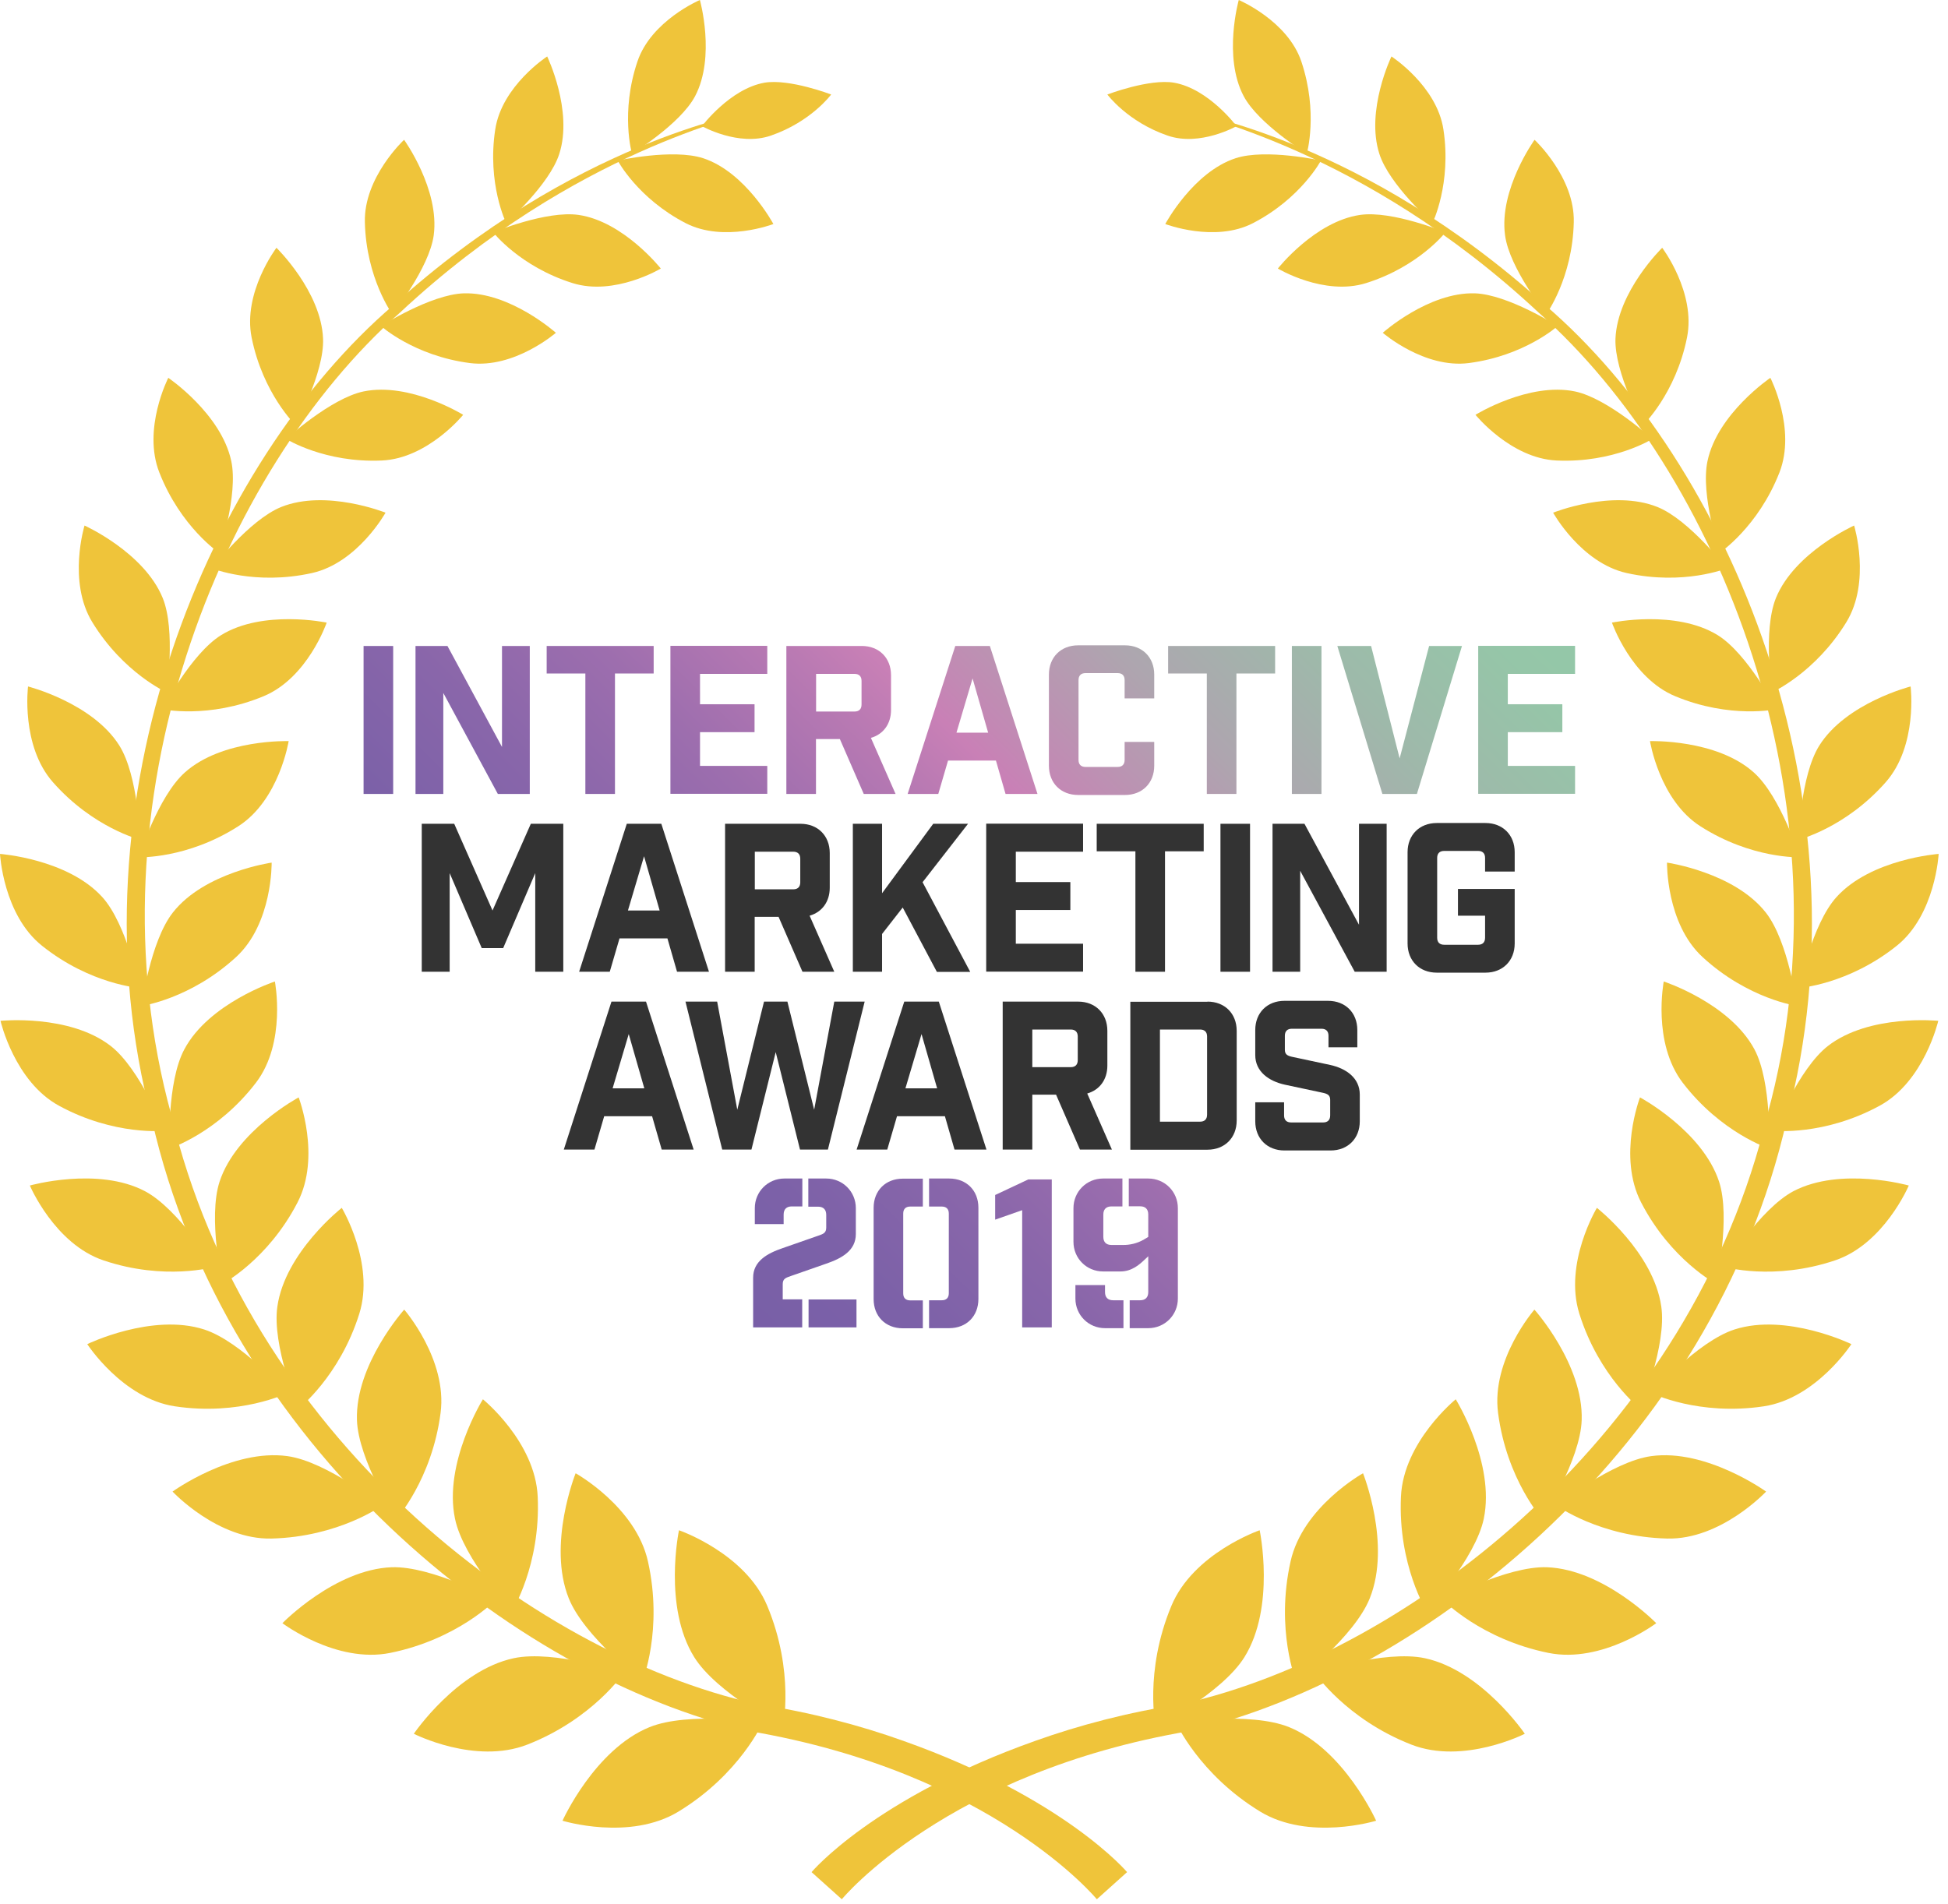 <svg width="133" height="130" viewBox="0 0 133 130" fill="none" xmlns="http://www.w3.org/2000/svg">
<g clip-path="url(#clip0)">
<path d="M74.887 129.697C74.887 129.697 67.768 121.028 51.145 118.21C34.965 114.434 15.39 98.648 10.373 76.481C4.557 54.527 14.344 31.571 26.862 20.837C39.292 9.572 50.941 7.826 50.711 7.676C50.994 8.012 39.443 10.024 27.323 21.334C15.107 32.129 5.807 54.784 11.702 76.153C16.827 97.736 35.985 112.847 51.641 116.357C55.392 116.933 58.734 117.829 61.659 118.874C72.706 122.792 76.952 127.844 76.952 127.844L74.887 129.697Z" fill="#EFC43A"/>
<path d="M57.475 129.697C57.475 129.697 64.594 121.028 81.217 118.21C97.396 114.434 116.962 98.648 121.989 76.481C127.805 54.527 118.017 31.571 105.499 20.837C93.07 9.572 81.421 7.826 81.66 7.676C81.376 8.012 92.928 10.024 105.038 21.334C117.255 32.129 126.555 54.784 120.659 76.153C115.535 97.736 96.368 112.847 80.72 116.357C76.97 116.933 73.628 117.829 70.702 118.874C59.656 122.792 55.409 127.844 55.409 127.844L57.475 129.697Z" fill="#EFC43A"/>
<path d="M46.358 104.498C46.358 104.498 50.888 106.058 52.386 109.666C54.266 114.177 53.45 117.962 53.45 117.962C53.45 117.962 48.911 115.604 47.395 113.158C45.258 109.719 46.358 104.498 46.358 104.498Z" fill="#EFC43A"/>
<path d="M38.405 124.334C38.405 124.334 42.989 125.743 46.331 123.705C50.507 121.161 52.076 117.625 52.076 117.625C52.076 117.625 47.014 116.862 44.345 117.944C40.595 119.468 38.405 124.334 38.405 124.334Z" fill="#EFC43A"/>
<path d="M39.301 100.607C39.301 100.607 43.405 102.885 44.239 106.625C45.285 111.305 43.858 114.815 43.858 114.815C43.858 114.815 39.877 111.766 38.831 109.143C37.359 105.455 39.301 100.607 39.301 100.607Z" fill="#EFC43A"/>
<path d="M28.254 118.396C28.254 118.396 32.439 120.532 36.012 119.132C40.471 117.385 42.59 114.239 42.59 114.239C42.59 114.239 37.838 112.644 35.072 113.237C31.189 114.071 28.254 118.396 28.254 118.396Z" fill="#EFC43A"/>
<path d="M32.971 95.555C32.971 95.555 36.544 98.454 36.712 102.203C36.925 106.891 34.948 110.038 34.948 110.038C34.948 110.038 31.623 106.422 31.065 103.709C30.267 99.907 32.971 95.555 32.971 95.555Z" fill="#EFC43A"/>
<path d="M19.282 110.844C19.282 110.844 22.953 113.618 26.641 112.874C31.242 111.943 33.822 109.275 33.822 109.275C33.822 109.275 29.504 106.927 26.738 107.024C22.855 107.175 19.282 110.844 19.282 110.844Z" fill="#EFC43A"/>
<path d="M27.598 89.431C27.598 89.431 30.559 92.834 30.081 96.486C29.487 101.05 27.049 103.745 27.049 103.745C27.049 103.745 24.46 99.686 24.371 96.973C24.247 93.171 27.598 89.431 27.598 89.431Z" fill="#EFC43A"/>
<path d="M11.782 101.857C11.782 101.857 14.858 105.154 18.538 105.065C23.139 104.95 26.082 102.814 26.082 102.814C26.082 102.814 22.314 99.809 19.628 99.437C15.851 98.914 11.782 101.857 11.782 101.857Z" fill="#EFC43A"/>
<path d="M23.334 82.482C23.334 82.482 25.612 86.267 24.531 89.714C23.183 94.013 20.364 96.211 20.364 96.211C20.364 96.211 18.555 91.859 18.937 89.227C19.46 85.522 23.334 82.482 23.334 82.482Z" fill="#EFC43A"/>
<path d="M5.958 91.788C5.958 91.788 8.36 95.493 11.933 96.034C16.392 96.707 19.593 95.139 19.593 95.139C19.593 95.139 16.472 91.602 13.937 90.787C10.382 89.643 5.958 91.788 5.958 91.788Z" fill="#EFC43A"/>
<path d="M20.391 74.939C20.391 74.939 21.942 78.981 20.311 82.118C18.281 86.045 15.187 87.676 15.187 87.676C15.187 87.676 14.185 83.164 14.992 80.692C16.135 77.217 20.391 74.939 20.391 74.939Z" fill="#EFC43A"/>
<path d="M2.039 80.957C2.039 80.957 3.723 84.946 7.074 86.072C11.259 87.481 14.619 86.515 14.619 86.515C14.619 86.515 12.207 82.571 9.902 81.347C6.675 79.646 2.039 80.957 2.039 80.957Z" fill="#EFC43A"/>
<path d="M18.768 67.024C18.768 67.024 19.575 71.19 17.474 73.938C14.841 77.376 11.578 78.431 11.578 78.431C11.578 78.431 11.374 73.902 12.589 71.651C14.273 68.496 18.768 67.024 18.768 67.024Z" fill="#EFC43A"/>
<path d="M0.035 69.711C0.035 69.711 0.984 73.85 4.025 75.507C7.828 77.581 11.232 77.218 11.232 77.218C11.232 77.218 9.575 72.999 7.562 71.43C4.734 69.232 0.035 69.711 0.035 69.711Z" fill="#EFC43A"/>
<path d="M18.547 58.906C18.547 58.906 18.617 63.062 16.117 65.358C12.988 68.23 9.672 68.691 9.672 68.691C9.672 68.691 10.248 64.294 11.8 62.318C13.954 59.561 18.547 58.906 18.547 58.906Z" fill="#EFC43A"/>
<path d="M0 58.312C0 58.312 0.213 62.468 2.872 64.587C6.188 67.237 9.539 67.467 9.539 67.467C9.539 67.467 8.662 63.115 6.986 61.263C4.619 58.648 0 58.312 0 58.312Z" fill="#EFC43A"/>
<path d="M19.708 50.609C19.708 50.609 19.07 54.633 16.268 56.424C12.766 58.666 9.477 58.542 9.477 58.542C9.477 58.542 10.78 54.394 12.616 52.754C15.169 50.459 19.708 50.609 19.708 50.609Z" fill="#EFC43A"/>
<path d="M1.914 46.878C1.914 46.878 1.409 50.92 3.617 53.419C6.365 56.539 9.557 57.337 9.557 57.337C9.557 57.337 9.45 52.985 8.147 50.911C6.312 47.995 1.914 46.878 1.914 46.878Z" fill="#EFC43A"/>
<path d="M22.305 42.517C22.305 42.517 21.011 46.293 17.997 47.543C14.229 49.111 11.082 48.429 11.082 48.429C11.082 48.429 13.05 44.644 15.089 43.377C17.953 41.604 22.305 42.517 22.305 42.517Z" fill="#EFC43A"/>
<path d="M5.771 35.888C5.771 35.888 4.601 39.708 6.303 42.491C8.431 45.965 11.374 47.277 11.374 47.277C11.374 47.277 12.013 43.058 11.108 40.833C9.832 37.713 5.771 35.888 5.771 35.888Z" fill="#EFC43A"/>
<path d="M26.322 35.01C26.322 35.01 24.424 38.431 21.304 39.131C17.403 40 14.477 38.812 14.477 38.812C14.477 38.812 17.022 35.497 19.203 34.62C22.27 33.388 26.322 35.01 26.322 35.01Z" fill="#EFC43A"/>
<path d="M11.49 25.801C11.49 25.801 9.708 29.284 10.878 32.262C12.332 35.985 14.956 37.749 14.956 37.749C14.956 37.749 16.286 33.787 15.789 31.482C15.098 28.247 11.49 25.801 11.49 25.801Z" fill="#EFC43A"/>
<path d="M31.623 28.327C31.623 28.327 29.211 31.305 26.073 31.447C22.163 31.624 19.539 29.976 19.539 29.976C19.539 29.976 22.562 27.21 24.814 26.732C27.988 26.076 31.623 28.327 31.623 28.327Z" fill="#EFC43A"/>
<path d="M18.875 16.92C18.875 16.92 16.561 19.978 17.181 23.053C17.953 26.891 20.187 29.036 20.187 29.036C20.187 29.036 22.146 25.438 22.057 23.133C21.933 19.898 18.875 16.92 18.875 16.92Z" fill="#EFC43A"/>
<path d="M37.953 22.726C37.953 22.726 35.116 25.189 32.066 24.791C28.263 24.294 26.011 22.265 26.011 22.265C26.011 22.265 29.398 20.111 31.658 20.031C34.823 19.934 37.953 22.726 37.953 22.726Z" fill="#EFC43A"/>
<path d="M27.589 9.546C27.589 9.546 24.832 12.107 24.912 15.174C25.001 19.012 26.791 21.458 26.791 21.458C26.791 21.458 29.3 18.32 29.611 16.078C30.036 12.94 27.589 9.546 27.589 9.546Z" fill="#EFC43A"/>
<path d="M45.116 18.338C45.116 18.338 41.96 20.235 39.088 19.331C35.497 18.205 33.671 15.865 33.671 15.865C33.671 15.865 37.306 14.358 39.505 14.677C42.572 15.121 45.116 18.338 45.116 18.338Z" fill="#EFC43A"/>
<path d="M37.359 3.855C37.359 3.855 34.265 5.859 33.813 8.837C33.245 12.55 34.558 15.227 34.558 15.227C34.558 15.227 37.51 12.621 38.184 10.512C39.141 7.551 37.359 3.855 37.359 3.855Z" fill="#EFC43A"/>
<path d="M52.803 15.298C52.803 15.298 49.434 16.592 46.81 15.236C43.538 13.543 42.173 10.964 42.173 10.964C42.173 10.964 45.932 10.131 48.007 10.804C50.906 11.753 52.803 15.298 52.803 15.298Z" fill="#EFC43A"/>
<path d="M47.785 0C47.785 0 44.46 1.409 43.521 4.201C42.342 7.693 43.148 10.494 43.148 10.494C43.148 10.494 46.446 8.482 47.457 6.568C48.875 3.873 47.785 0 47.785 0Z" fill="#EFC43A"/>
<path d="M47.927 8.615C47.927 8.615 50.418 10.024 52.626 9.262C55.383 8.314 56.748 6.453 56.748 6.453C56.748 6.453 53.902 5.362 52.2 5.646C49.833 6.063 47.927 8.615 47.927 8.615Z" fill="#EFC43A"/>
<path d="M86.004 104.498C86.004 104.498 81.474 106.058 79.975 109.666C78.096 114.177 78.912 117.962 78.912 117.962C78.912 117.962 83.451 115.604 84.967 113.158C87.103 109.719 86.004 104.498 86.004 104.498Z" fill="#EFC43A"/>
<path d="M93.956 124.334C93.956 124.334 89.373 125.743 86.03 123.705C81.864 121.161 80.285 117.625 80.285 117.625C80.285 117.625 85.348 116.862 88.016 117.944C91.766 119.468 93.956 124.334 93.956 124.334Z" fill="#EFC43A"/>
<path d="M93.061 100.607C93.061 100.607 88.947 102.885 88.114 106.625C87.068 111.305 88.495 114.815 88.495 114.815C88.495 114.815 92.476 111.766 93.522 109.143C95.002 105.455 93.061 100.607 93.061 100.607Z" fill="#EFC43A"/>
<path d="M104.107 118.396C104.107 118.396 99.922 120.532 96.35 119.132C91.89 117.385 89.771 114.239 89.771 114.239C89.771 114.239 94.523 112.644 97.289 113.237C101.164 114.071 104.107 118.396 104.107 118.396Z" fill="#EFC43A"/>
<path d="M99.391 95.555C99.391 95.555 95.818 98.454 95.65 102.203C95.437 106.891 97.414 110.038 97.414 110.038C97.414 110.038 100.738 106.422 101.306 103.709C102.095 99.907 99.391 95.555 99.391 95.555Z" fill="#EFC43A"/>
<path d="M113.079 110.844C113.079 110.844 109.408 113.618 105.72 112.874C101.119 111.943 98.539 109.275 98.539 109.275C98.539 109.275 102.857 106.927 105.623 107.024C109.506 107.175 113.079 110.844 113.079 110.844Z" fill="#EFC43A"/>
<path d="M104.763 89.431C104.763 89.431 101.802 92.834 102.281 96.486C102.875 101.051 105.313 103.745 105.313 103.745C105.313 103.745 107.902 99.686 107.99 96.974C108.114 93.171 104.763 89.431 104.763 89.431Z" fill="#EFC43A"/>
<path d="M120.579 101.857C120.579 101.857 117.503 105.154 113.824 105.065C109.223 104.95 106.279 102.814 106.279 102.814C106.279 102.814 110.047 99.809 112.733 99.437C116.501 98.914 120.579 101.857 120.579 101.857Z" fill="#EFC43A"/>
<path d="M109.028 82.482C109.028 82.482 106.749 86.266 107.831 89.714C109.178 94.013 111.998 96.211 111.998 96.211C111.998 96.211 113.806 91.859 113.425 89.227C112.902 85.522 109.028 82.482 109.028 82.482Z" fill="#EFC43A"/>
<path d="M126.404 91.788C126.404 91.788 124.001 95.493 120.429 96.034C115.969 96.707 112.769 95.138 112.769 95.138C112.769 95.138 115.89 91.602 118.425 90.787C121.98 89.643 126.404 91.788 126.404 91.788Z" fill="#EFC43A"/>
<path d="M111.971 74.939C111.971 74.939 110.42 78.981 112.051 82.118C114.081 86.045 117.175 87.676 117.175 87.676C117.175 87.676 118.177 83.164 117.37 80.692C116.226 77.217 111.971 74.939 111.971 74.939Z" fill="#EFC43A"/>
<path d="M130.323 80.957C130.323 80.957 128.638 84.946 125.278 86.072C121.085 87.481 117.734 86.515 117.734 86.515C117.734 86.515 120.145 82.571 122.441 81.347C125.686 79.646 130.323 80.957 130.323 80.957Z" fill="#EFC43A"/>
<path d="M113.593 67.024C113.593 67.024 112.787 71.19 114.888 73.938C117.521 77.376 120.783 78.431 120.783 78.431C120.783 78.431 120.987 73.902 119.781 71.651C118.088 68.496 113.593 67.024 113.593 67.024Z" fill="#EFC43A"/>
<path d="M132.335 69.71C132.335 69.71 131.386 73.849 128.337 75.506C124.533 77.58 121.129 77.217 121.129 77.217C121.129 77.217 122.787 72.998 124.799 71.429C127.627 69.231 132.335 69.71 132.335 69.71Z" fill="#EFC43A"/>
<path d="M113.815 58.906C113.815 58.906 113.744 63.062 116.244 65.358C119.365 68.23 122.689 68.691 122.689 68.691C122.689 68.691 122.113 64.294 120.562 62.318C118.398 59.561 113.815 58.906 113.815 58.906Z" fill="#EFC43A"/>
<path d="M132.362 58.312C132.362 58.312 132.149 62.468 129.498 64.587C126.182 67.237 122.831 67.467 122.831 67.467C122.831 67.467 123.709 63.115 125.384 61.263C127.743 58.648 132.362 58.312 132.362 58.312Z" fill="#EFC43A"/>
<path d="M112.654 50.609C112.654 50.609 113.292 54.633 116.093 56.424C119.595 58.666 122.884 58.542 122.884 58.542C122.884 58.542 121.581 54.394 119.746 52.754C117.193 50.459 112.654 50.609 112.654 50.609Z" fill="#EFC43A"/>
<path d="M130.447 46.878C130.447 46.878 130.952 50.92 128.745 53.419C125.996 56.539 122.805 57.337 122.805 57.337C122.805 57.337 122.911 52.985 124.214 50.911C126.049 47.995 130.447 46.878 130.447 46.878Z" fill="#EFC43A"/>
<path d="M110.056 42.517C110.056 42.517 111.359 46.293 114.374 47.543C118.141 49.111 121.289 48.429 121.289 48.429C121.289 48.429 119.321 44.644 117.282 43.377C114.409 41.604 110.056 42.517 110.056 42.517Z" fill="#EFC43A"/>
<path d="M126.59 35.888C126.59 35.888 127.761 39.708 126.058 42.491C123.931 45.965 120.987 47.277 120.987 47.277C120.987 47.277 120.349 43.058 121.253 40.833C122.53 37.713 126.59 35.888 126.59 35.888Z" fill="#EFC43A"/>
<path d="M106.04 35.01C106.04 35.01 107.937 38.431 111.058 39.131C114.959 40 117.884 38.812 117.884 38.812C117.884 38.812 115.34 35.497 113.159 34.62C110.083 33.388 106.04 35.01 106.04 35.01Z" fill="#EFC43A"/>
<path d="M120.872 25.801C120.872 25.801 122.654 29.284 121.493 32.262C120.039 35.985 117.414 37.749 117.414 37.749C117.414 37.749 116.085 33.787 116.581 31.482C117.264 28.247 120.872 25.801 120.872 25.801Z" fill="#EFC43A"/>
<path d="M100.739 28.327C100.739 28.327 103.15 31.305 106.279 31.447C110.189 31.624 112.813 29.976 112.813 29.976C112.813 29.976 109.79 27.21 107.538 26.732C104.373 26.076 100.739 28.327 100.739 28.327Z" fill="#EFC43A"/>
<path d="M113.487 16.92C113.487 16.92 115.801 19.978 115.18 23.053C114.409 26.891 112.175 29.036 112.175 29.036C112.175 29.036 110.216 25.438 110.296 23.133C110.429 19.898 113.487 16.92 113.487 16.92Z" fill="#EFC43A"/>
<path d="M94.409 22.726C94.409 22.726 97.246 25.189 100.295 24.791C104.099 24.294 106.35 22.265 106.35 22.265C106.35 22.265 102.964 20.111 100.703 20.031C97.529 19.934 94.409 22.726 94.409 22.726Z" fill="#EFC43A"/>
<path d="M104.772 9.546C104.772 9.546 107.529 12.107 107.45 15.174C107.361 19.012 105.57 21.458 105.57 21.458C105.57 21.458 103.061 18.32 102.76 16.078C102.325 12.94 104.772 9.546 104.772 9.546Z" fill="#EFC43A"/>
<path d="M87.245 18.338C87.245 18.338 90.401 20.235 93.274 19.331C96.864 18.205 98.691 15.865 98.691 15.865C98.691 15.865 95.056 14.358 92.857 14.677C89.781 15.121 87.245 18.338 87.245 18.338Z" fill="#EFC43A"/>
<path d="M95.002 3.855C95.002 3.855 98.097 5.859 98.549 8.837C99.116 12.55 97.804 15.227 97.804 15.227C97.804 15.227 94.852 12.621 94.178 10.512C93.221 7.551 95.002 3.855 95.002 3.855Z" fill="#EFC43A"/>
<path d="M79.559 15.298C79.559 15.298 82.937 16.592 85.552 15.236C88.823 13.543 90.189 10.964 90.189 10.964C90.189 10.964 86.43 10.131 84.364 10.804C81.456 11.753 79.559 15.298 79.559 15.298Z" fill="#EFC43A"/>
<path d="M84.577 0C84.577 0 87.91 1.409 88.85 4.201C90.02 7.693 89.222 10.494 89.222 10.494C89.222 10.494 85.933 8.482 84.914 6.568C83.486 3.873 84.577 0 84.577 0Z" fill="#EFC43A"/>
<path d="M84.426 8.615C84.426 8.615 81.935 10.024 79.727 9.262C76.97 8.314 75.605 6.453 75.605 6.453C75.605 6.453 78.46 5.362 80.153 5.646C82.529 6.063 84.426 8.615 84.426 8.615Z" fill="#EFC43A"/>
<path d="M24.823 44.113H26.844V54.217H24.823V44.113Z" fill="url(#paint0_linear)"/>
<path d="M36.171 44.112V54.217H33.99L30.267 47.321V54.217H28.369V44.112H30.55L34.274 51.008V44.112H36.171Z" fill="url(#paint1_linear)"/>
<path d="M41.987 45.992V54.217H39.966V45.992H37.324V44.112H44.629V45.992H41.987Z" fill="url(#paint2_linear)"/>
<path d="M52.386 44.113V46.018H47.794V48.092H51.517V49.998H47.794V52.302H52.386V54.208H45.773V44.104H52.386V44.113Z" fill="url(#paint3_linear)"/>
<path d="M58.973 54.217L57.342 50.468H55.711V54.217H53.689V44.112H58.84C60.019 44.112 60.835 44.928 60.835 46.107V48.482C60.835 49.439 60.303 50.148 59.461 50.388L61.145 54.217H58.973ZM58.822 46.497C58.822 46.187 58.654 46.018 58.344 46.018H55.719V48.589H58.344C58.654 48.589 58.822 48.42 58.822 48.11V46.497Z" fill="url(#paint4_linear)"/>
<path d="M64.062 54.217H61.97L65.223 44.112H67.582L70.835 54.217H68.654L67.998 51.939H64.727L64.062 54.217ZM65.303 50.033H67.466L66.403 46.328L65.303 50.033Z" fill="url(#paint5_linear)"/>
<path d="M76.784 46.444C76.784 46.133 76.615 45.965 76.305 45.965H74.115C73.805 45.965 73.637 46.133 73.637 46.444V51.895C73.637 52.205 73.805 52.373 74.115 52.373H76.305C76.615 52.373 76.784 52.205 76.784 51.895V50.663H78.805V52.294C78.805 53.472 77.99 54.288 76.811 54.288H73.61C72.431 54.288 71.615 53.472 71.615 52.294V46.063C71.615 44.884 72.431 44.068 73.61 44.068H76.811C77.99 44.068 78.805 44.884 78.805 46.063V47.693H76.784V46.444Z" fill="url(#paint6_linear)"/>
<path d="M84.417 45.992V54.217H82.396V45.992H79.754V44.112H87.059V45.992H84.417Z" fill="url(#paint7_linear)"/>
<path d="M88.203 44.112H90.224V54.217H88.203V44.112Z" fill="url(#paint8_linear)"/>
<path d="M96.74 54.217H94.382L91.306 44.112H93.611L95.561 51.788L97.573 44.112H99.817L96.74 54.217Z" fill="url(#paint9_linear)"/>
<path d="M107.538 44.113V46.018H102.946V48.092H106.669V49.998H102.946V52.302H107.538V54.208H100.925V44.104H107.538V44.113Z" fill="url(#paint10_linear)"/>
<path d="M38.45 66.359H36.544V59.623L34.354 64.746H32.891L30.701 59.623V66.359H28.795V56.255H31.012L33.627 62.176L36.242 56.255H38.459V66.359H38.45Z" fill="#333333"/>
<path d="M41.632 66.359H39.54L42.794 56.255H45.152L48.406 66.359H46.225L45.569 64.082H42.297L41.632 66.359ZM42.873 62.176H45.037L43.973 58.471L42.873 62.176Z" fill="#333333"/>
<path d="M54.789 66.359L53.157 62.61H51.526V66.359H49.505V56.255H54.656C55.835 56.255 56.651 57.071 56.651 58.25V60.625C56.651 61.582 56.118 62.291 55.276 62.531L56.961 66.359H54.789ZM54.638 58.64C54.638 58.329 54.47 58.161 54.159 58.161H51.535V60.731H54.159C54.47 60.731 54.638 60.563 54.638 60.253V58.64Z" fill="#333333"/>
<path d="M60.223 63.78V66.359H58.228V56.255H60.223V60.997L63.716 56.255H66.092L62.989 60.244L66.243 66.368H63.965L61.633 61.972L60.223 63.78Z" fill="#333333"/>
<path d="M73.947 56.255V58.161H69.355V60.235H73.078V62.141H69.355V64.445H73.947V66.351H67.333V56.247H73.947V56.255Z" fill="#333333"/>
<path d="M79.541 58.134V66.359H77.52V58.134H74.878V56.255H82.183V58.134H79.541Z" fill="#333333"/>
<path d="M83.327 56.255H85.347V66.359H83.327V56.255Z" fill="#333333"/>
<path d="M94.674 56.255V66.359H92.494L88.77 59.464V66.359H86.882V56.255H89.063L92.786 63.151V56.255H94.674Z" fill="#333333"/>
<path d="M101.394 58.586C101.394 58.276 101.226 58.108 100.916 58.108H98.602C98.292 58.108 98.123 58.276 98.123 58.586V64.037C98.123 64.347 98.292 64.516 98.602 64.516H100.916C101.226 64.516 101.394 64.347 101.394 64.037V62.531H99.542V60.705H103.416V64.427C103.416 65.606 102.6 66.421 101.421 66.421H98.097C96.917 66.421 96.102 65.606 96.102 64.427V58.196C96.102 57.018 96.917 56.202 98.097 56.202H101.421C102.6 56.202 103.416 57.018 103.416 58.196V59.517H101.394V58.586Z" fill="#333333"/>
<path d="M40.586 78.502H38.494L41.748 68.398H44.106L47.359 78.502H45.178L44.522 76.225H41.251L40.586 78.502ZM41.827 74.319H43.99L42.927 70.614L41.827 74.319Z" fill="#333333"/>
<path d="M54.62 78.502L52.962 71.846L51.305 78.502H49.31L46.801 68.398H48.964L50.338 75.781L52.164 68.398H53.76L55.587 75.781L56.961 68.398H59.035L56.526 78.502H54.62Z" fill="#333333"/>
<path d="M60.578 78.502H58.486L61.739 68.398H64.097L67.351 78.502H65.17L64.514 76.225H61.243L60.578 78.502ZM61.819 74.319H63.982L62.918 70.614L61.819 74.319Z" fill="#333333"/>
<path d="M73.734 78.502L72.103 74.753H70.481V78.502H68.459V68.398H73.61C74.789 68.398 75.605 69.214 75.605 70.392V72.768C75.605 73.725 75.073 74.434 74.231 74.673L75.915 78.502H73.734ZM73.584 70.782C73.584 70.472 73.415 70.304 73.105 70.304H70.481V72.874H73.105C73.415 72.874 73.584 72.706 73.584 72.395V70.782Z" fill="#333333"/>
<path d="M82.44 68.398C83.619 68.398 84.435 69.214 84.435 70.392V76.517C84.435 77.696 83.619 78.511 82.44 78.511H77.174V68.407H82.44V68.398ZM81.935 76.597C82.245 76.597 82.414 76.428 82.414 76.118V70.782C82.414 70.472 82.245 70.304 81.935 70.304H79.195V76.597H81.935V76.597Z" fill="#333333"/>
<path d="M90.703 70.729C90.703 70.419 90.534 70.251 90.224 70.251H88.203C87.892 70.251 87.724 70.419 87.724 70.729V71.686C87.724 71.997 87.892 72.094 88.203 72.165L90.818 72.723C91.917 72.963 92.839 73.619 92.839 74.744V76.57C92.839 77.749 92.024 78.564 90.845 78.564H87.697C86.518 78.564 85.703 77.749 85.703 76.57V75.276H87.671V76.171C87.671 76.481 87.839 76.65 88.15 76.65H90.339C90.65 76.65 90.818 76.481 90.818 76.171V75.108C90.818 74.797 90.65 74.7 90.339 74.629L87.724 74.071C86.625 73.831 85.703 73.175 85.703 72.05V70.339C85.703 69.16 86.518 68.345 87.697 68.345H90.676C91.855 68.345 92.671 69.16 92.671 70.339V71.518H90.703V70.729Z" fill="#333333"/>
<path d="M54.78 90.645H51.42V87.25C51.42 86.125 52.377 85.593 53.441 85.23L55.852 84.388C56.216 84.263 56.411 84.192 56.411 83.829V82.96C56.411 82.597 56.216 82.402 55.852 82.402H55.188V80.479H56.411C57.537 80.479 58.432 81.374 58.432 82.5V84.272C58.432 85.398 57.475 85.93 56.411 86.293L54 87.135C53.636 87.259 53.441 87.33 53.441 87.694V88.731H54.771V90.645H54.78ZM51.535 82.5C51.535 81.374 52.431 80.479 53.556 80.479H54.78V82.384H54.062C53.698 82.384 53.503 82.579 53.503 82.943V83.59H51.535V82.5ZM55.205 90.645V88.739H58.477V90.645H55.205Z" fill="url(#paint11_linear)"/>
<path d="M62.147 82.393C61.837 82.393 61.668 82.562 61.668 82.872V88.323C61.668 88.633 61.837 88.801 62.147 88.801H63.007V90.707H61.642C60.463 90.707 59.647 89.892 59.647 88.713V82.482C59.647 81.303 60.463 80.488 61.642 80.488H63.007V82.393H62.147V82.393ZM64.807 80.479C65.986 80.479 66.801 81.294 66.801 82.473V88.704C66.801 89.883 65.986 90.698 64.807 90.698H63.432V88.793H64.301C64.612 88.793 64.78 88.624 64.78 88.314V82.872C64.78 82.562 64.612 82.393 64.301 82.393H63.432V80.479H64.807Z" fill="url(#paint12_linear)"/>
<path d="M69.789 82.641L67.945 83.288V81.604L70.206 80.541H71.81V90.645H69.789V82.641Z" fill="url(#paint13_linear)"/>
<path d="M77.839 88.793C78.202 88.793 78.397 88.597 78.397 88.234V85.788L78.114 86.054C77.803 86.346 77.272 86.825 76.509 86.825H75.312C74.186 86.825 73.291 85.93 73.291 84.804V82.5C73.291 81.374 74.186 80.479 75.312 80.479H76.633V82.384H75.888C75.525 82.384 75.33 82.579 75.33 82.943V84.458C75.33 84.822 75.525 85.017 75.888 85.017H76.713C77.103 85.017 77.626 84.928 78.114 84.636L78.397 84.467V82.934C78.397 82.57 78.202 82.376 77.839 82.376H77.068V80.479H78.397C79.523 80.479 80.419 81.374 80.419 82.5V88.677C80.419 89.803 79.523 90.698 78.397 90.698H77.13V88.793H77.839V88.793ZM75.445 90.698C74.319 90.698 73.424 89.803 73.424 88.677V87.755H75.445V88.234C75.445 88.597 75.64 88.793 76.004 88.793H76.704V90.698H75.445Z" fill="url(#paint14_linear)"/>
</g>
<defs>
<linearGradient id="paint0_linear" x1="72.551" y1="1.883" x2="17.155" y2="57.943" gradientUnits="userSpaceOnUse">
<stop offset="0.001" stop-color="#92CAA7"/>
<stop offset="0.114" stop-color="#95C6A8"/>
<stop offset="0.232" stop-color="#9EB9AA"/>
<stop offset="0.352" stop-color="#AEA5AF"/>
<stop offset="0.472" stop-color="#C388B4"/>
<stop offset="0.5" stop-color="#C980B6"/>
<stop offset="0.549" stop-color="#BA7AB3"/>
<stop offset="0.664" stop-color="#9D6EAE"/>
<stop offset="0.779" stop-color="#8966AA"/>
<stop offset="0.891" stop-color="#7C61A8"/>
<stop offset="1" stop-color="#785FA7"/>
</linearGradient>
<linearGradient id="paint1_linear" x1="75.822" y1="5.102" x2="20.427" y2="61.176" gradientUnits="userSpaceOnUse">
<stop offset="0.001" stop-color="#92CAA7"/>
<stop offset="0.114" stop-color="#95C6A8"/>
<stop offset="0.232" stop-color="#9EB9AA"/>
<stop offset="0.352" stop-color="#AEA5AF"/>
<stop offset="0.472" stop-color="#C388B4"/>
<stop offset="0.5" stop-color="#C980B6"/>
<stop offset="0.549" stop-color="#BA7AB3"/>
<stop offset="0.664" stop-color="#9D6EAE"/>
<stop offset="0.779" stop-color="#8966AA"/>
<stop offset="0.891" stop-color="#7C61A8"/>
<stop offset="1" stop-color="#785FA7"/>
</linearGradient>
<linearGradient id="paint2_linear" x1="79.557" y1="8.792" x2="24.162" y2="64.866" gradientUnits="userSpaceOnUse">
<stop offset="0.001" stop-color="#92CAA7"/>
<stop offset="0.114" stop-color="#95C6A8"/>
<stop offset="0.232" stop-color="#9EB9AA"/>
<stop offset="0.352" stop-color="#AEA5AF"/>
<stop offset="0.472" stop-color="#C388B4"/>
<stop offset="0.5" stop-color="#C980B6"/>
<stop offset="0.549" stop-color="#BA7AB3"/>
<stop offset="0.664" stop-color="#9D6EAE"/>
<stop offset="0.779" stop-color="#8966AA"/>
<stop offset="0.891" stop-color="#7C61A8"/>
<stop offset="1" stop-color="#785FA7"/>
</linearGradient>
<linearGradient id="paint3_linear" x1="84.326" y1="13.504" x2="28.931" y2="69.578" gradientUnits="userSpaceOnUse">
<stop offset="0.001" stop-color="#92CAA7"/>
<stop offset="0.114" stop-color="#95C6A8"/>
<stop offset="0.232" stop-color="#9EB9AA"/>
<stop offset="0.352" stop-color="#AEA5AF"/>
<stop offset="0.472" stop-color="#C388B4"/>
<stop offset="0.5" stop-color="#C980B6"/>
<stop offset="0.549" stop-color="#BA7AB3"/>
<stop offset="0.664" stop-color="#9D6EAE"/>
<stop offset="0.779" stop-color="#8966AA"/>
<stop offset="0.891" stop-color="#7C61A8"/>
<stop offset="1" stop-color="#785FA7"/>
</linearGradient>
<linearGradient id="paint4_linear" x1="88.548" y1="17.674" x2="33.153" y2="73.748" gradientUnits="userSpaceOnUse">
<stop offset="0.001" stop-color="#92CAA7"/>
<stop offset="0.114" stop-color="#95C6A8"/>
<stop offset="0.232" stop-color="#9EB9AA"/>
<stop offset="0.352" stop-color="#AEA5AF"/>
<stop offset="0.472" stop-color="#C388B4"/>
<stop offset="0.5" stop-color="#C980B6"/>
<stop offset="0.549" stop-color="#BA7AB3"/>
<stop offset="0.664" stop-color="#9D6EAE"/>
<stop offset="0.779" stop-color="#8966AA"/>
<stop offset="0.891" stop-color="#7C61A8"/>
<stop offset="1" stop-color="#785FA7"/>
</linearGradient>
<linearGradient id="paint5_linear" x1="93.919" y1="22.98" x2="38.523" y2="79.054" gradientUnits="userSpaceOnUse">
<stop offset="0.001" stop-color="#92CAA7"/>
<stop offset="0.114" stop-color="#95C6A8"/>
<stop offset="0.232" stop-color="#9EB9AA"/>
<stop offset="0.352" stop-color="#AEA5AF"/>
<stop offset="0.472" stop-color="#C388B4"/>
<stop offset="0.5" stop-color="#C980B6"/>
<stop offset="0.549" stop-color="#BA7AB3"/>
<stop offset="0.664" stop-color="#9D6EAE"/>
<stop offset="0.779" stop-color="#8966AA"/>
<stop offset="0.891" stop-color="#7C61A8"/>
<stop offset="1" stop-color="#785FA7"/>
</linearGradient>
<linearGradient id="paint6_linear" x1="97.547" y1="26.565" x2="42.152" y2="82.639" gradientUnits="userSpaceOnUse">
<stop offset="0.001" stop-color="#92CAA7"/>
<stop offset="0.114" stop-color="#95C6A8"/>
<stop offset="0.232" stop-color="#9EB9AA"/>
<stop offset="0.352" stop-color="#AEA5AF"/>
<stop offset="0.472" stop-color="#C388B4"/>
<stop offset="0.5" stop-color="#C980B6"/>
<stop offset="0.549" stop-color="#BA7AB3"/>
<stop offset="0.664" stop-color="#9D6EAE"/>
<stop offset="0.779" stop-color="#8966AA"/>
<stop offset="0.891" stop-color="#7C61A8"/>
<stop offset="1" stop-color="#785FA7"/>
</linearGradient>
<linearGradient id="paint7_linear" x1="101.024" y1="29.999" x2="45.629" y2="86.073" gradientUnits="userSpaceOnUse">
<stop offset="0.001" stop-color="#92CAA7"/>
<stop offset="0.114" stop-color="#95C6A8"/>
<stop offset="0.232" stop-color="#9EB9AA"/>
<stop offset="0.352" stop-color="#AEA5AF"/>
<stop offset="0.472" stop-color="#C388B4"/>
<stop offset="0.5" stop-color="#C980B6"/>
<stop offset="0.549" stop-color="#BA7AB3"/>
<stop offset="0.664" stop-color="#9D6EAE"/>
<stop offset="0.779" stop-color="#8966AA"/>
<stop offset="0.891" stop-color="#7C61A8"/>
<stop offset="1" stop-color="#785FA7"/>
</linearGradient>
<linearGradient id="paint8_linear" x1="104.627" y1="33.563" x2="49.232" y2="89.623" gradientUnits="userSpaceOnUse">
<stop offset="0.001" stop-color="#92CAA7"/>
<stop offset="0.114" stop-color="#95C6A8"/>
<stop offset="0.232" stop-color="#9EB9AA"/>
<stop offset="0.352" stop-color="#AEA5AF"/>
<stop offset="0.472" stop-color="#C388B4"/>
<stop offset="0.5" stop-color="#C980B6"/>
<stop offset="0.549" stop-color="#BA7AB3"/>
<stop offset="0.664" stop-color="#9D6EAE"/>
<stop offset="0.779" stop-color="#8966AA"/>
<stop offset="0.891" stop-color="#7C61A8"/>
<stop offset="1" stop-color="#785FA7"/>
</linearGradient>
<linearGradient id="paint9_linear" x1="107.068" y1="35.97" x2="51.672" y2="92.044" gradientUnits="userSpaceOnUse">
<stop offset="0.001" stop-color="#92CAA7"/>
<stop offset="0.114" stop-color="#95C6A8"/>
<stop offset="0.232" stop-color="#9EB9AA"/>
<stop offset="0.352" stop-color="#AEA5AF"/>
<stop offset="0.472" stop-color="#C388B4"/>
<stop offset="0.5" stop-color="#C980B6"/>
<stop offset="0.549" stop-color="#BA7AB3"/>
<stop offset="0.664" stop-color="#9D6EAE"/>
<stop offset="0.779" stop-color="#8966AA"/>
<stop offset="0.891" stop-color="#7C61A8"/>
<stop offset="1" stop-color="#785FA7"/>
</linearGradient>
<linearGradient id="paint10_linear" x1="112.231" y1="41.071" x2="56.836" y2="97.145" gradientUnits="userSpaceOnUse">
<stop offset="0.001" stop-color="#92CAA7"/>
<stop offset="0.114" stop-color="#95C6A8"/>
<stop offset="0.232" stop-color="#9EB9AA"/>
<stop offset="0.352" stop-color="#AEA5AF"/>
<stop offset="0.472" stop-color="#C388B4"/>
<stop offset="0.5" stop-color="#C980B6"/>
<stop offset="0.549" stop-color="#BA7AB3"/>
<stop offset="0.664" stop-color="#9D6EAE"/>
<stop offset="0.779" stop-color="#8966AA"/>
<stop offset="0.891" stop-color="#7C61A8"/>
<stop offset="1" stop-color="#785FA7"/>
</linearGradient>
<linearGradient id="paint11_linear" x1="105.825" y1="34.742" x2="50.429" y2="90.816" gradientUnits="userSpaceOnUse">
<stop offset="0.001" stop-color="#92CAA7"/>
<stop offset="0.114" stop-color="#95C6A8"/>
<stop offset="0.232" stop-color="#9EB9AA"/>
<stop offset="0.352" stop-color="#AEA5AF"/>
<stop offset="0.472" stop-color="#C388B4"/>
<stop offset="0.5" stop-color="#C980B6"/>
<stop offset="0.549" stop-color="#BA7AB3"/>
<stop offset="0.664" stop-color="#9D6EAE"/>
<stop offset="0.779" stop-color="#8966AA"/>
<stop offset="0.891" stop-color="#7C61A8"/>
<stop offset="1" stop-color="#785FA7"/>
</linearGradient>
<linearGradient id="paint12_linear" x1="109.7" y1="38.57" x2="54.305" y2="94.644" gradientUnits="userSpaceOnUse">
<stop offset="0.001" stop-color="#92CAA7"/>
<stop offset="0.114" stop-color="#95C6A8"/>
<stop offset="0.232" stop-color="#9EB9AA"/>
<stop offset="0.352" stop-color="#AEA5AF"/>
<stop offset="0.472" stop-color="#C388B4"/>
<stop offset="0.5" stop-color="#C980B6"/>
<stop offset="0.549" stop-color="#BA7AB3"/>
<stop offset="0.664" stop-color="#9D6EAE"/>
<stop offset="0.779" stop-color="#8966AA"/>
<stop offset="0.891" stop-color="#7C61A8"/>
<stop offset="1" stop-color="#785FA7"/>
</linearGradient>
<linearGradient id="paint13_linear" x1="113.333" y1="42.159" x2="57.937" y2="98.233" gradientUnits="userSpaceOnUse">
<stop offset="0.001" stop-color="#92CAA7"/>
<stop offset="0.114" stop-color="#95C6A8"/>
<stop offset="0.232" stop-color="#9EB9AA"/>
<stop offset="0.352" stop-color="#AEA5AF"/>
<stop offset="0.472" stop-color="#C388B4"/>
<stop offset="0.5" stop-color="#C980B6"/>
<stop offset="0.549" stop-color="#BA7AB3"/>
<stop offset="0.664" stop-color="#9D6EAE"/>
<stop offset="0.779" stop-color="#8966AA"/>
<stop offset="0.891" stop-color="#7C61A8"/>
<stop offset="1" stop-color="#785FA7"/>
</linearGradient>
<linearGradient id="paint14_linear" x1="116.602" y1="45.389" x2="61.207" y2="101.463" gradientUnits="userSpaceOnUse">
<stop offset="0.001" stop-color="#92CAA7"/>
<stop offset="0.114" stop-color="#95C6A8"/>
<stop offset="0.232" stop-color="#9EB9AA"/>
<stop offset="0.352" stop-color="#AEA5AF"/>
<stop offset="0.472" stop-color="#C388B4"/>
<stop offset="0.5" stop-color="#C980B6"/>
<stop offset="0.549" stop-color="#BA7AB3"/>
<stop offset="0.664" stop-color="#9D6EAE"/>
<stop offset="0.779" stop-color="#8966AA"/>
<stop offset="0.891" stop-color="#7C61A8"/>
<stop offset="1" stop-color="#785FA7"/>
</linearGradient>
<clipPath id="clip0">
<path d="M0 0H132.362V129.697H0V0Z" fill="white"/>
</clipPath>
</defs>
</svg>
